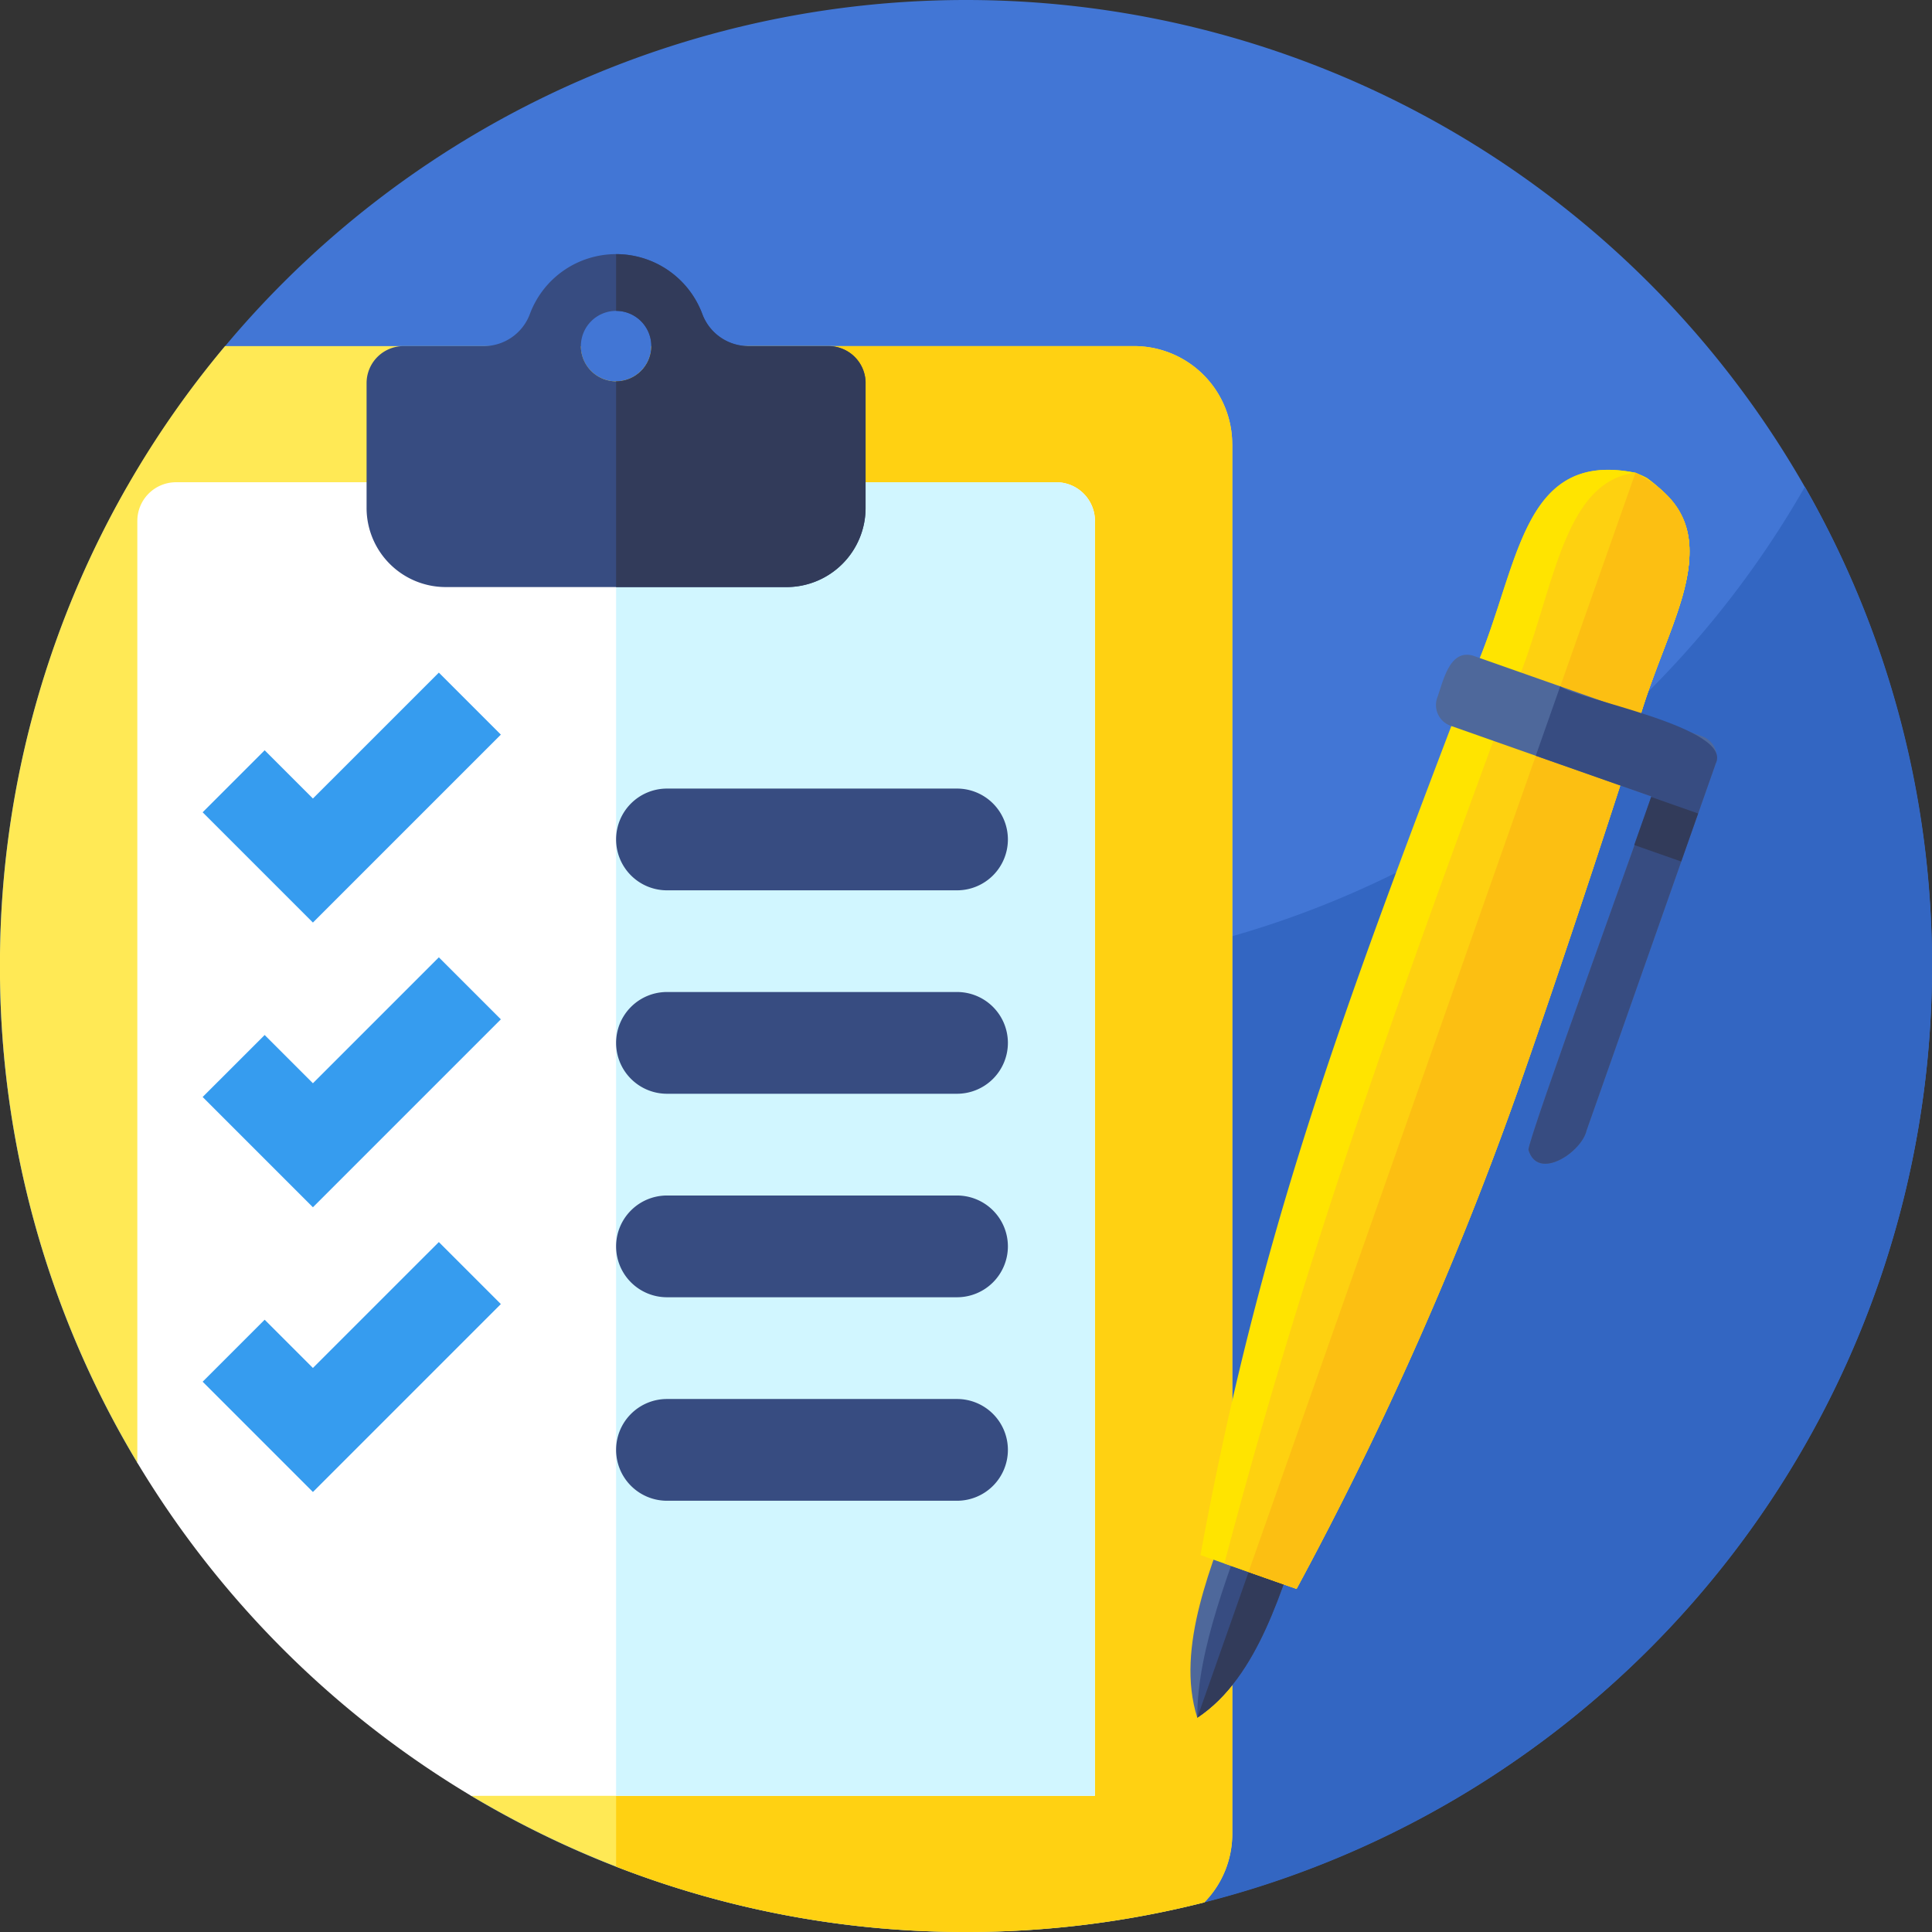 <svg xmlns="http://www.w3.org/2000/svg" width="138.277" height="138.277" viewBox="0 0 138.277 138.277">
  <rect x="0" y="0" width="138.277" height="138.277" fill="#333333" stroke="none"/>
  <g id="Grupo_55065" data-name="Grupo 55065" transform="translate(74.496 520.022)">
    <path id="Trazado_103058" data-name="Trazado 103058" d="M63.781-450.883A69.141,69.141,0,0,1-5.358-381.745a68.782,68.782,0,0,1-35.414-9.75L-64.66-415.323a68.816,68.816,0,0,1-9.836-35.56A69.14,69.14,0,0,1-5.358-520.022a69.141,69.141,0,0,1,69.139,69.139Z" fill="#4276d5"/>
    <path id="Trazado_103059" data-name="Trazado 103059" d="M63.781-450.883a69.065,69.065,0,0,1-29.708,56.8,68.824,68.824,0,0,1-39.431,12.34,68.817,68.817,0,0,1-35.409-9.744l0,0L-64.658-415.32A68.809,68.809,0,0,1-74.5-450.883a68.81,68.81,0,0,1,9.1-34.3,69.111,69.111,0,0,0,60.042,34.84,69.11,69.11,0,0,0,60.043-34.84,68.82,68.82,0,0,1,9.1,34.3Z" fill="#3366c2"/>
    <path id="Trazado_103060" data-name="Trazado 103060" d="M13.7-488.224v99.452a7,7,0,0,1-2,4.907,69.233,69.233,0,0,1-17.055,2.12c-.367,0-.734,0-1.1-.011A68.844,68.844,0,0,1-30.4-386.423a69.144,69.144,0,0,1-10.365-5.066l-23.9-23.842A68.834,68.834,0,0,1-74.5-450.883a68.859,68.859,0,0,1,16.112-44.368h25.463a2.519,2.519,0,0,0,2.519,2.52,2.52,2.52,0,0,0,2.523-2.52H6.668a7.026,7.026,0,0,1,7.028,7.027Z" fill="#ffe955"/>
    <path id="Trazado_103061" data-name="Trazado 103061" d="M13.7-488.224v99.452a7,7,0,0,1-2,4.907,69.233,69.233,0,0,1-17.055,2.12A68.911,68.911,0,0,1-30.4-386.423V-492.731a2.52,2.52,0,0,0,2.523-2.52H6.668a7.026,7.026,0,0,1,7.028,7.027Z" fill="#ffd112"/>
    <path id="Trazado_103062" data-name="Trazado 103062" d="M3.868-482.737v91.248H-40.767a69.473,69.473,0,0,1-23.9-23.842v-67.406a2.77,2.77,0,0,1,2.77-2.77h63a2.77,2.77,0,0,1,2.77,2.77Z" fill="#fff"/>
    <path id="Trazado_103063" data-name="Trazado 103063" d="M3.868-482.736v91.246H-30.4v-94.016H1.1a2.77,2.77,0,0,1,2.77,2.77Z" fill="#d1f6ff"/>
    <path id="Trazado_103064" data-name="Trazado 103064" d="M-20.891-495.251a3.524,3.524,0,0,1-3.327-2.264,6.586,6.586,0,0,0-6.182-4.319,6.586,6.586,0,0,0-6.184,4.319,3.524,3.524,0,0,1-3.326,2.264h-5.7a2.649,2.649,0,0,0-2.649,2.649v8.932a5.664,5.664,0,0,0,5.664,5.665h24.385a5.664,5.664,0,0,0,5.664-5.664V-492.6a2.65,2.65,0,0,0-2.649-2.649Zm-9.51,2.521a2.52,2.52,0,0,1-2.52-2.521,2.52,2.52,0,0,1,2.52-2.52,2.52,2.52,0,0,1,2.521,2.52A2.52,2.52,0,0,1-30.4-492.73Z" fill="#374c81"/>
    <path id="Trazado_103065" data-name="Trazado 103065" d="M-12.544-492.6v8.932a5.665,5.665,0,0,1-5.665,5.665H-30.4V-492.73a2.52,2.52,0,0,0,2.521-2.521,2.52,2.52,0,0,0-2.521-2.52v-4.062a6.585,6.585,0,0,1,6.183,4.319,3.524,3.524,0,0,0,3.326,2.263h5.7a2.649,2.649,0,0,1,2.649,2.649Z" fill="#323b5a"/>
    <g id="Grupo_55063" data-name="Grupo 55063">
      <path id="Trazado_103066" data-name="Trazado 103066" d="M-6-456.3H-26.76a3.641,3.641,0,0,1-3.641-3.641,3.641,3.641,0,0,1,3.641-3.641H-6a3.641,3.641,0,0,1,3.641,3.641A3.641,3.641,0,0,1-6-456.3Z" fill="#374c81"/>
      <path id="Trazado_103067" data-name="Trazado 103067" d="M-6-441.74H-26.76a3.641,3.641,0,0,1-3.641-3.641,3.641,3.641,0,0,1,3.641-3.641H-6a3.641,3.641,0,0,1,3.641,3.641A3.641,3.641,0,0,1-6-441.74Z" fill="#374c81"/>
      <path id="Trazado_103068" data-name="Trazado 103068" d="M-6-427.175H-26.76a3.641,3.641,0,0,1-3.641-3.641,3.641,3.641,0,0,1,3.641-3.641H-6a3.641,3.641,0,0,1,3.641,3.641A3.641,3.641,0,0,1-6-427.175Z" fill="#374c81"/>
      <path id="Trazado_103069" data-name="Trazado 103069" d="M-6-412.611H-26.76a3.641,3.641,0,0,1-3.641-3.641,3.641,3.641,0,0,1,3.641-3.641H-6a3.641,3.641,0,0,1,3.641,3.641A3.641,3.641,0,0,1-6-412.611Z" fill="#374c81"/>
    </g>
    <path id="Trazado_103070" data-name="Trazado 103070" d="M-52.1-453.993l-7.892-7.892,4.438-4.438,3.454,3.453,9.013-9.012,4.438,4.438Z" fill="#369cef"/>
    <path id="Trazado_103071" data-name="Trazado 103071" d="M-52.1-433.615l-7.892-7.893,4.438-4.437,3.454,3.453,9.013-9.012,4.438,4.438Z" fill="#369cef"/>
    <path id="Trazado_103072" data-name="Trazado 103072" d="M-52.1-413.237l-7.892-7.893,4.438-4.438,3.454,3.454,9.013-9.012,4.438,4.438Z" fill="#369cef"/>
    <g id="Grupo_55064" data-name="Grupo 55064">
      <path id="Trazado_103039" data-name="Trazado 103039" d="M18.936-411.175c-1.671,4.736-3.3,11.137-7.74,14.091-1.611-5.069,1.132-11.109,2.793-15.834Z" fill="#4e689b"/>
      <path id="Trazado_103040" data-name="Trazado 103040" d="M18.936-411.173c-1.67,4.736-3.3,11.138-7.74,14.092-.028-4.944,2.426-10.774,4.029-15.4Z" fill="#374c81"/>
      <path id="Trazado_103041" data-name="Trazado 103041" d="M18.936-411.174c-1.67,4.736-3.3,11.138-7.74,14.092l5.267-14.963Z" fill="#323b5a"/>
      <path id="Trazado_103042" data-name="Trazado 103042" d="M34.356-442.579A251.688,251.688,0,0,1,18.3-406.3l-6.877-2.421c4.207-22.909,10.018-38.526,18.89-61.79,3.971-7.539,3.386-17.456,12.236-15.672a5.77,5.77,0,0,1,.786.343c6.762,4.847.507,11.241-1.062,19.538-2.847,8.888-6.324,19.174-7.925,23.721Z" fill="#ffe400"/>
      <path id="Trazado_103043" data-name="Trazado 103043" d="M34.356-442.578A251.682,251.682,0,0,1,18.3-406.3l-5.165-1.818c5.756-21.8,11.656-38.2,20.155-61.343,3.371-6.666,3.519-16.013,9.258-16.722.282.076.48.35.786.343,6.762,4.847.507,11.241-1.062,19.538-2.847,8.888-6.324,19.174-7.925,23.721Z" fill="#fed110"/>
      <path id="Trazado_103044" data-name="Trazado 103044" d="M34.356-442.578A251.687,251.687,0,0,1,18.3-406.3l-3.437-1.21,27.69-78.671c8.021,4.147,1.351,11.518-.275,19.881C39.434-457.414,35.958-447.128,34.356-442.578Z" fill="#fcbf12"/>
      <path id="Trazado_103045" data-name="Trazado 103045" d="M42.281-466.3,30.32-470.514c3.967-7.53,3.389-17.463,12.236-15.672,8.022,4.175,1.352,11.5-.276,19.88Z" fill="#ffe400"/>
      <path id="Trazado_103046" data-name="Trazado 103046" d="M42.281-466.3l-8.987-3.164c3.367-6.651,3.524-16.025,9.26-16.722,8.012,4.174,1.364,11.49-.275,19.881Z" fill="#fed110"/>
      <path id="Trazado_103047" data-name="Trazado 103047" d="M42.281-466.3,36.3-468.407l6.257-17.776C50.578-482.036,43.907-474.665,42.281-466.3Z" fill="#fcbf12"/>
      <path id="Trazado_103048" data-name="Trazado 103048" d="M48.282-465.313,39.054-439.1c-.356,1.546-3.487,3.634-4.154,1.379-.117-.581,8.712-24.749,8.794-25.3l-14.365-5.056a1.574,1.574,0,0,1-.961-2.006c.438-1.18.891-3.639,2.709-2.961l16.246,5.718A1.574,1.574,0,0,1,48.282-465.313Z" fill="#4e689b"/>
      <path id="Trazado_103049" data-name="Trazado 103049" d="M48.282-465.313,39.054-439.1c-.356,1.546-3.487,3.634-4.154,1.379-.117-.581,8.712-24.749,8.794-25.3l-8.273-2.91L37.17-470.9c1.12.915,12.559,2.962,11.107,5.576Z" fill="#374c81"/>
      <path id="Trazado_103050" data-name="Trazado 103050" d="M42.468-459.543l1.211-3.438L47.04-461.8l-1.21,3.438Z" fill="#323b5a"/>
    </g>
  </g>
</svg>
